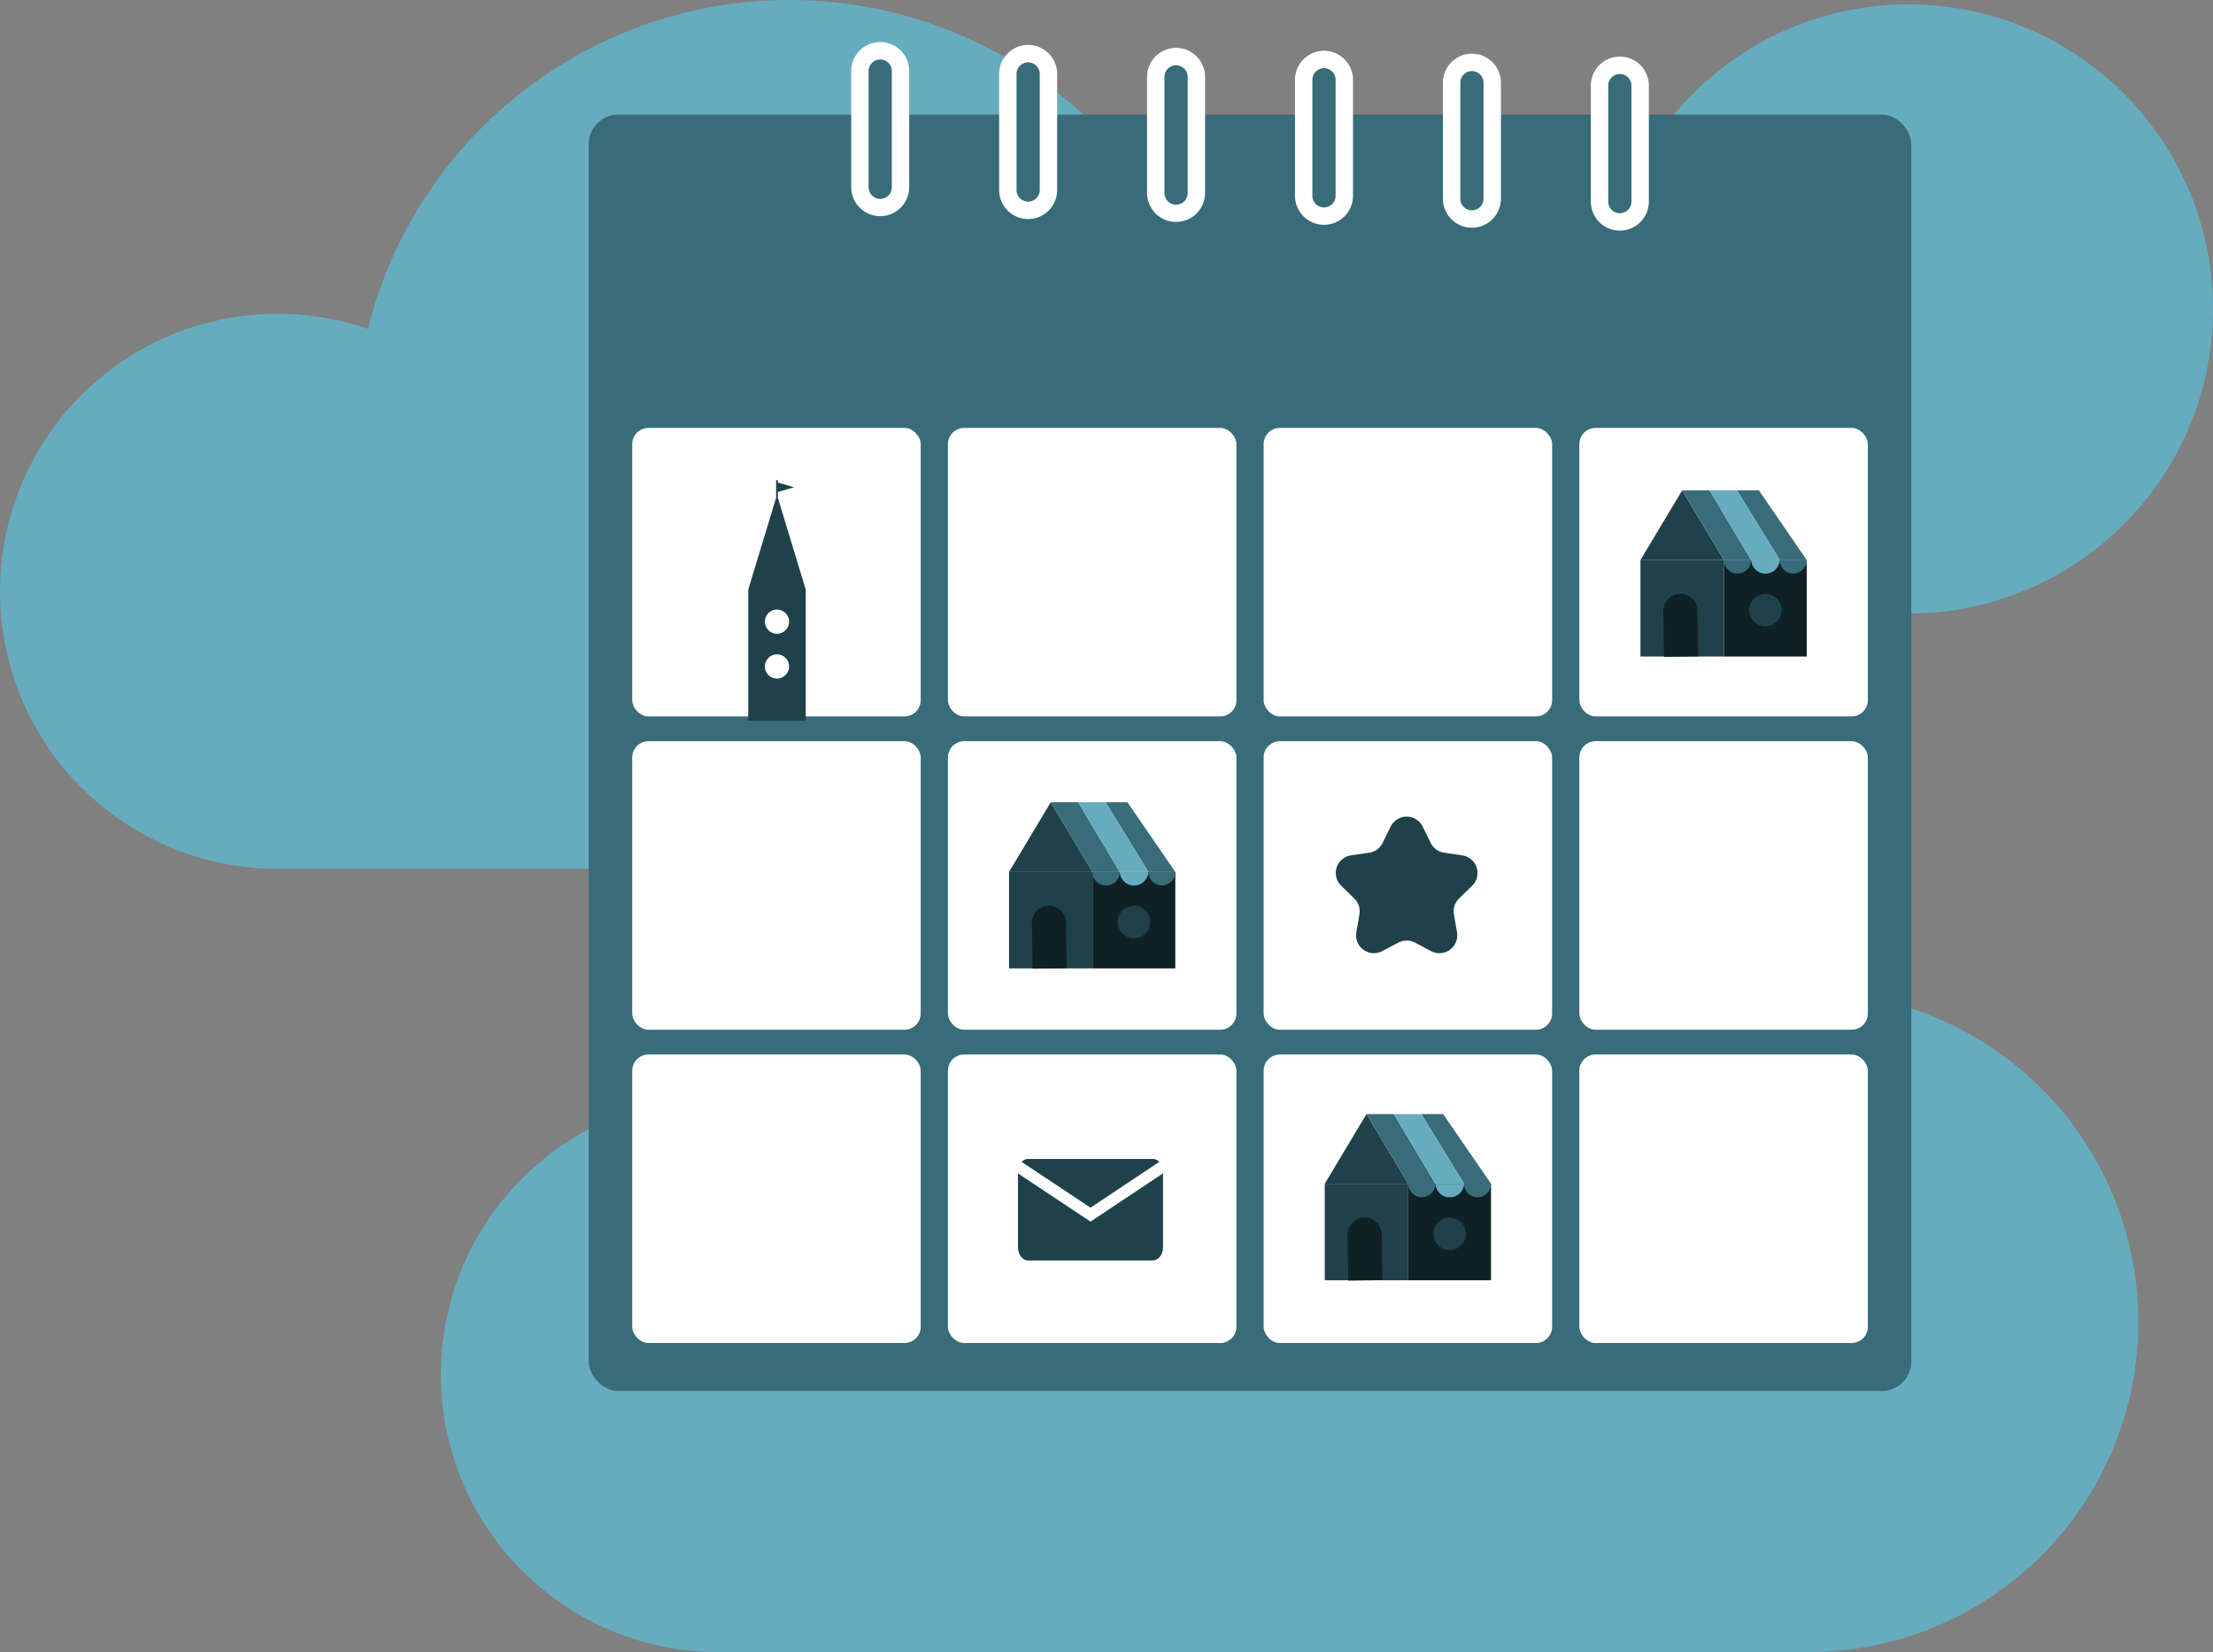 <svg xmlns="http://www.w3.org/2000/svg" width="865.538" height="646.068" viewBox="0 0 865.538 646.068">
  <rect x="0" y="0" width="865.538" height="646.068" fill="#808080" stroke="none"/>
  <g id="Group_166" data-name="Group 166" transform="translate(-52.516 -81.247)">
    <g id="Group_134" data-name="Group 134" transform="translate(679.823 82.955)">
      <circle id="Ellipse_28" data-name="Ellipse 28" cx="119.116" cy="119.116" r="119.116" fill="#66acbe"/>
    </g>
    <g id="Path_6" data-name="Path 6" transform="translate(224.95 387.545)">
      <path id="Path_119" data-name="Path 119" d="M792.411,426.953A129.065,129.065,0,0,0,663.346,297.888h0a128.442,128.442,0,0,0-70.167,20.731A169.941,169.941,0,0,0,272.41,344.853,108.59,108.59,0,0,0,128.516,447.486h0A108.531,108.531,0,0,0,237.045,556.017h426.3A129.065,129.065,0,0,0,792.411,426.953Z" transform="translate(-128.516 -216.247)" fill="#66acbe"/>
    </g>
    <g id="Path_6-2" data-name="Path 6" transform="translate(52.516 81.247)">
      <path id="Path_120" data-name="Path 120" d="M716.411,291.953A129.065,129.065,0,0,0,587.346,162.888h0a128.441,128.441,0,0,0-70.167,20.731A169.941,169.941,0,0,0,196.41,209.853,108.59,108.59,0,0,0,52.516,312.486h0A108.531,108.531,0,0,0,161.045,421.017h426.3A129.065,129.065,0,0,0,716.411,291.953Z" transform="translate(-52.516 -81.247)" fill="#66acbe"/>
    </g>
    <g id="Group_135" data-name="Group 135" transform="translate(282.77 126.064)">
      <rect id="Rectangle_84" data-name="Rectangle 84" width="517.303" height="499.152" rx="11.576" fill="#386c79"/>
    </g>
    <g id="Group_140" data-name="Group 140" transform="translate(299.787 248.583)">
      <g id="Group_136" data-name="Group 136">
        <rect id="Rectangle_85" data-name="Rectangle 85" width="112.834" height="112.834" rx="6.356" fill="#fff"/>
      </g>
      <g id="Group_137" data-name="Group 137" transform="translate(123.479)">
        <rect id="Rectangle_86" data-name="Rectangle 86" width="112.834" height="112.834" rx="6.356" fill="#fff"/>
      </g>
      <g id="Group_138" data-name="Group 138" transform="translate(246.957)">
        <rect id="Rectangle_87" data-name="Rectangle 87" width="112.834" height="112.834" rx="6.356" fill="#fff"/>
      </g>
      <g id="Group_139" data-name="Group 139" transform="translate(370.436)">
        <rect id="Rectangle_88" data-name="Rectangle 88" width="112.834" height="112.834" rx="6.356" fill="#fff"/>
      </g>
    </g>
    <g id="Group_145" data-name="Group 145" transform="translate(299.787 371.102)">
      <g id="Group_141" data-name="Group 141" transform="translate(0 0)">
        <rect id="Rectangle_89" data-name="Rectangle 89" width="112.834" height="112.834" rx="6.356" fill="#fff"/>
      </g>
      <g id="Group_142" data-name="Group 142" transform="translate(123.479 0)">
        <rect id="Rectangle_90" data-name="Rectangle 90" width="112.834" height="112.834" rx="6.356" fill="#fff"/>
      </g>
      <g id="Group_143" data-name="Group 143" transform="translate(246.957 0)">
        <rect id="Rectangle_91" data-name="Rectangle 91" width="112.834" height="112.834" rx="6.356" fill="#fff"/>
      </g>
      <g id="Group_144" data-name="Group 144" transform="translate(370.436 0)">
        <rect id="Rectangle_92" data-name="Rectangle 92" width="112.834" height="112.834" rx="6.356" fill="#fff"/>
      </g>
    </g>
    <g id="Group_150" data-name="Group 150" transform="translate(299.787 493.621)">
      <g id="Group_146" data-name="Group 146">
        <rect id="Rectangle_93" data-name="Rectangle 93" width="112.834" height="112.834" rx="6.356" fill="#fff"/>
      </g>
      <g id="Group_147" data-name="Group 147" transform="translate(123.479)">
        <rect id="Rectangle_94" data-name="Rectangle 94" width="112.834" height="112.834" rx="6.356" fill="#fff"/>
      </g>
      <g id="Group_148" data-name="Group 148" transform="translate(246.957)">
        <rect id="Rectangle_95" data-name="Rectangle 95" width="112.834" height="112.834" rx="6.356" fill="#fff"/>
      </g>
      <g id="Group_149" data-name="Group 149" transform="translate(370.436)">
        <rect id="Rectangle_96" data-name="Rectangle 96" width="112.834" height="112.834" rx="6.356" fill="#fff"/>
      </g>
    </g>
    <g id="Group_151" data-name="Group 151" transform="translate(345.164 269.003)">
      <path id="Path_121" data-name="Path 121" d="M193.085,170.925v-2.294l6.326-1.836-6.326-1.833V164H192.4v6.934l-10.9,35.891v51.254h22.482V206.825Zm-.343,70.68a4.732,4.732,0,1,1,4.731-4.731A4.731,4.731,0,0,1,192.742,241.6Zm0-17.513a4.733,4.733,0,1,1,4.731-4.733A4.733,4.733,0,0,1,192.742,224.091Z" transform="translate(-181.5 -164)" fill="#1f414a"/>
    </g>
    <g id="Group_152" data-name="Group 152" transform="translate(574.958 400.597)">
      <path id="Path_122" data-name="Path 122" d="M316.753,225.885l3.17,6.421a6.972,6.972,0,0,0,5.246,3.812l7.086,1.03a6.967,6.967,0,0,1,3.862,11.884l-5.128,5a6.963,6.963,0,0,0-2,6.167l1.209,7.056a6.968,6.968,0,0,1-10.11,7.347l-6.337-3.333a6.972,6.972,0,0,0-6.484,0l-6.337,3.333a6.968,6.968,0,0,1-10.11-7.347l1.209-7.056a6.963,6.963,0,0,0-2-6.167l-5.128-5a6.967,6.967,0,0,1,3.862-11.884l7.086-1.03a6.972,6.972,0,0,0,5.246-3.812l3.17-6.421A6.967,6.967,0,0,1,316.753,225.885Z" transform="translate(-282.781 -222)" fill="#1f414a"/>
    </g>
    <g id="Group_155" data-name="Group 155" transform="translate(450.667 534.461)">
      <g id="Group_153" data-name="Group 153" transform="translate(0 5.645)">
        <path id="Path_123" data-name="Path 123" d="M256.361,302.36,228,283.513v28.93c0,2.818,1.786,5.1,3.986,5.1h48.749c2.2,0,3.986-2.287,3.986-5.1V283.488Z" transform="translate(-228 -283.488)" fill="#1f414a"/>
      </g>
      <g id="Group_154" data-name="Group 154" transform="translate(1.461)">
        <path id="Path_124" data-name="Path 124" d="M255.544,300.061l26.884-17.89A3.475,3.475,0,0,0,279.918,281H231.169a3.48,3.48,0,0,0-2.525,1.187Z" transform="translate(-228.644 -281)" fill="#1f414a"/>
      </g>
    </g>
    <g id="Group_162" data-name="Group 162" transform="translate(385.437 97.703)">
      <g id="Group_156" data-name="Group 156">
        <rect id="Rectangle_97" data-name="Rectangle 97" width="15.882" height="61.26" rx="3.5" transform="translate(3.403 3.403)" fill="#386c79"/>
        <path id="Path_125" data-name="Path 125" d="M210.594,156.566a11.357,11.357,0,0,1-11.344-11.344V99.844a11.344,11.344,0,1,1,22.689,0v45.377A11.357,11.357,0,0,1,210.594,156.566Zm0-61.26a4.542,4.542,0,0,0-4.538,4.538v45.377a4.538,4.538,0,1,0,9.075,0V99.844A4.542,4.542,0,0,0,210.594,95.307Z" transform="translate(-199.25 -88.5)" fill="#fff"/>
      </g>
      <g id="Group_157" data-name="Group 157" transform="translate(57.856 1.134)">
        <rect id="Rectangle_98" data-name="Rectangle 98" width="15.882" height="61.26" rx="3.5" transform="translate(3.403 3.403)" fill="#386c79"/>
        <path id="Path_126" data-name="Path 126" d="M236.094,157.066a11.357,11.357,0,0,1-11.344-11.344V100.344a11.344,11.344,0,0,1,22.689,0v45.377A11.357,11.357,0,0,1,236.094,157.066Zm0-61.26a4.542,4.542,0,0,0-4.538,4.538v45.377a4.538,4.538,0,0,0,9.076,0V100.344A4.542,4.542,0,0,0,236.094,95.807Z" transform="translate(-224.75 -89)" fill="#fff"/>
      </g>
      <g id="Group_158" data-name="Group 158" transform="translate(115.712 2.269)">
        <rect id="Rectangle_99" data-name="Rectangle 99" width="15.882" height="61.26" rx="3.5" transform="translate(3.403 3.403)" fill="#386c79"/>
        <path id="Path_127" data-name="Path 127" d="M261.594,157.566a11.357,11.357,0,0,1-11.344-11.344V100.844a11.344,11.344,0,0,1,22.689,0v45.377A11.357,11.357,0,0,1,261.594,157.566Zm0-61.26a4.542,4.542,0,0,0-4.538,4.538v45.377a4.538,4.538,0,1,0,9.075,0V100.844A4.542,4.542,0,0,0,261.594,96.307Z" transform="translate(-250.25 -89.5)" fill="#fff"/>
      </g>
      <g id="Group_159" data-name="Group 159" transform="translate(173.569 3.403)">
        <rect id="Rectangle_100" data-name="Rectangle 100" width="15.882" height="61.26" rx="3.5" transform="translate(3.403 3.403)" fill="#386c79"/>
        <path id="Path_128" data-name="Path 128" d="M287.094,158.066a11.357,11.357,0,0,1-11.344-11.344V101.344a11.344,11.344,0,1,1,22.689,0v45.377A11.357,11.357,0,0,1,287.094,158.066Zm0-61.26a4.542,4.542,0,0,0-4.538,4.538v45.377a4.538,4.538,0,1,0,9.076,0V101.344A4.542,4.542,0,0,0,287.094,96.807Z" transform="translate(-275.75 -90)" fill="#fff"/>
      </g>
      <g id="Group_160" data-name="Group 160" transform="translate(231.425 4.538)">
        <rect id="Rectangle_101" data-name="Rectangle 101" width="15.882" height="61.26" rx="3.5" transform="translate(3.403 3.403)" fill="#386c79"/>
        <path id="Path_129" data-name="Path 129" d="M312.594,158.566a11.357,11.357,0,0,1-11.344-11.344V101.844a11.344,11.344,0,0,1,22.689,0v45.377A11.357,11.357,0,0,1,312.594,158.566Zm0-61.26a4.542,4.542,0,0,0-4.538,4.538v45.377a4.538,4.538,0,1,0,9.076,0V101.844A4.542,4.542,0,0,0,312.594,97.307Z" transform="translate(-301.25 -90.5)" fill="#fff"/>
      </g>
      <g id="Group_161" data-name="Group 161" transform="translate(289.281 5.672)">
        <rect id="Rectangle_102" data-name="Rectangle 102" width="15.882" height="61.26" rx="3.5" transform="translate(3.403 3.403)" fill="#386c79"/>
        <path id="Path_130" data-name="Path 130" d="M338.094,159.066a11.357,11.357,0,0,1-11.344-11.344V102.344a11.344,11.344,0,0,1,22.689,0v45.377A11.357,11.357,0,0,1,338.094,159.066Zm0-61.26a4.542,4.542,0,0,0-4.538,4.538v45.377a4.538,4.538,0,1,0,9.076,0V102.344A4.542,4.542,0,0,0,338.094,97.807Z" transform="translate(-326.75 -91)" fill="#fff"/>
      </g>
    </g>
    <g id="Group_163" data-name="Group 163" transform="translate(694.121 273)">
      <rect id="Rectangle_4" data-name="Rectangle 4" width="32.641" height="37.732" transform="translate(0 27.259)" fill="#1f414a"/>
      <rect id="Rectangle_103" data-name="Rectangle 103" width="32.39" height="37.733" transform="translate(32.642 27.257)" fill="#102126"/>
      <path id="Path_131" data-name="Path 131" d="M367.943,193.019H335.3l16.32-27.256h0Z" transform="translate(-335.301 -165.761)" fill="#1f414a"/>
      <path id="Path_132" data-name="Path 132" d="M379.219,193.019H368.686l-16.743-27.256h8.549Z" transform="translate(-314.187 -165.761)" fill="#386c79"/>
      <path id="Path_133" data-name="Path 133" d="M369.476,193.019H358.814L342.5,165.762h10.7Z" transform="translate(-326.172 -165.761)" fill="#386c79"/>
      <rect id="Rectangle_104" data-name="Rectangle 104" width="0.004" height="31.767" transform="translate(16.322 0.002) rotate(-30.905)" fill="#de7c46"/>
      <path id="Path_134" data-name="Path 134" d="M352.828,193.023h32.394l0,0H374.685l-16.743-27.256H347.215l16.276,27.256H352.828Z" transform="translate(-320.186 -165.761)" fill="#66acbe"/>
      <path id="Rectangle_6" data-name="Rectangle 6" d="M345.819,183.6h0a6.677,6.677,0,0,1,6.777,6.575l.27,17.858h0l-13.352.2h0l-.27-17.858a6.676,6.676,0,0,1,6.575-6.777Z" transform="translate(-330.302 -143.124)" fill="#102126"/>
      <circle id="Ellipse_7" data-name="Ellipse 7" cx="6.352" cy="6.352" r="6.352" transform="translate(42.526 40.494)" fill="#1f414a"/>
      <path id="Path_135" data-name="Path 135" d="M360.35,177.777a5.331,5.331,0,0,1-10.661,0" transform="translate(-317.047 -150.516)" fill="#386c79"/>
      <path id="Path_136" data-name="Path 136" d="M369.854,177.777a5.265,5.265,0,1,1-10.53,0" transform="translate(-304.821 -150.516)" fill="#386c79"/>
      <path id="Path_137" data-name="Path 137" d="M365.587,177.777a5.608,5.608,0,0,1-11.2,0" transform="translate(-311.085 -150.516)" fill="#66acbe"/>
    </g>
    <g id="Group_164" data-name="Group 164" transform="translate(570.643 516.921)">
      <rect id="Rectangle_4-2" data-name="Rectangle 4" width="32.641" height="37.732" transform="translate(0 27.259)" fill="#1f414a"/>
      <rect id="Rectangle_105" data-name="Rectangle 105" width="32.39" height="37.733" transform="translate(32.642 27.258)" fill="#102126"/>
      <path id="Path_138" data-name="Path 138" d="M313.52,300.526H280.88L297.2,273.27h0Z" transform="translate(-280.878 -273.269)" fill="#1f414a"/>
      <path id="Path_139" data-name="Path 139" d="M324.8,300.526H314.263L297.52,273.27h8.549Z" transform="translate(-259.764 -273.269)" fill="#386c79"/>
      <path id="Path_140" data-name="Path 140" d="M315.053,300.526H304.391L288.075,273.27h10.7Z" transform="translate(-271.749 -273.269)" fill="#386c79"/>
      <rect id="Rectangle_106" data-name="Rectangle 106" width="0.004" height="31.767" transform="translate(16.322 0.002) rotate(-30.905)" fill="#de7c46"/>
      <path id="Path_141" data-name="Path 141" d="M298.405,300.53H330.8l0,0H320.262L303.519,273.27H292.792l16.276,27.257H298.405Z" transform="translate(-265.763 -273.269)" fill="#66acbe"/>
      <path id="Rectangle_6-2" data-name="Rectangle 6" d="M291.4,291.111h0a6.677,6.677,0,0,1,6.777,6.575l.27,17.858h0l-13.352.2h0l-.27-17.858a6.677,6.677,0,0,1,6.575-6.777Z" transform="translate(-275.879 -250.631)" fill="#102126"/>
      <circle id="Ellipse_7-2" data-name="Ellipse 7" cx="6.352" cy="6.352" r="6.352" transform="translate(42.526 40.494)" fill="#1f414a"/>
      <path id="Path_142" data-name="Path 142" d="M305.927,285.285a5.331,5.331,0,0,1-10.661,0" transform="translate(-262.624 -258.023)" fill="#386c79"/>
      <path id="Path_143" data-name="Path 143" d="M315.431,285.285a5.265,5.265,0,1,1-10.53,0" transform="translate(-250.399 -258.023)" fill="#386c79"/>
      <path id="Path_144" data-name="Path 144" d="M311.164,285.285a5.608,5.608,0,0,1-11.2,0" transform="translate(-256.662 -258.023)" fill="#66acbe"/>
    </g>
    <g id="Group_165" data-name="Group 165" transform="translate(447.164 394.961)">
      <rect id="Rectangle_4-3" data-name="Rectangle 4" width="32.641" height="37.732" transform="translate(0 27.259)" fill="#1f414a"/>
      <rect id="Rectangle_107" data-name="Rectangle 107" width="32.39" height="37.733" transform="translate(32.642 27.258)" fill="#102126"/>
      <path id="Path_145" data-name="Path 145" d="M259.1,246.772h-32.64l16.32-27.256h0Z" transform="translate(-226.455 -219.515)" fill="#1f414a"/>
      <path id="Path_146" data-name="Path 146" d="M270.374,246.772H259.84L243.1,219.516h8.549Z" transform="translate(-205.342 -219.515)" fill="#386c79"/>
      <path id="Path_147" data-name="Path 147" d="M260.63,246.772H249.968l-16.316-27.256h10.7Z" transform="translate(-217.326 -219.515)" fill="#386c79"/>
      <rect id="Rectangle_108" data-name="Rectangle 108" width="0.004" height="31.767" transform="translate(16.322 0.002) rotate(-30.905)" fill="#de7c46"/>
      <path id="Path_148" data-name="Path 148" d="M243.982,246.777h32.394l0,0H265.839L249.1,219.516H238.369l16.276,27.256H243.982Z" transform="translate(-211.34 -219.515)" fill="#66acbe"/>
      <path id="Rectangle_6-3" data-name="Rectangle 6" d="M236.973,237.357h0a6.677,6.677,0,0,1,6.777,6.575l.27,17.858h0l-13.352.2h0l-.27-17.858a6.677,6.677,0,0,1,6.575-6.777Z" transform="translate(-221.456 -196.877)" fill="#102126"/>
      <circle id="Ellipse_7-3" data-name="Ellipse 7" cx="6.352" cy="6.352" r="6.352" transform="translate(42.526 40.494)" fill="#1f414a"/>
      <path id="Path_149" data-name="Path 149" d="M251.507,231.531a5.332,5.332,0,0,1-10.664,0" transform="translate(-208.201 -204.269)" fill="#386c79"/>
      <path id="Path_150" data-name="Path 150" d="M261.008,231.531a5.265,5.265,0,1,1-10.53,0" transform="translate(-195.976 -204.269)" fill="#386c79"/>
      <path id="Path_151" data-name="Path 151" d="M256.74,231.531a5.607,5.607,0,0,1-11.2,0" transform="translate(-202.238 -204.269)" fill="#66acbe"/>
    </g>
  </g>
</svg>
